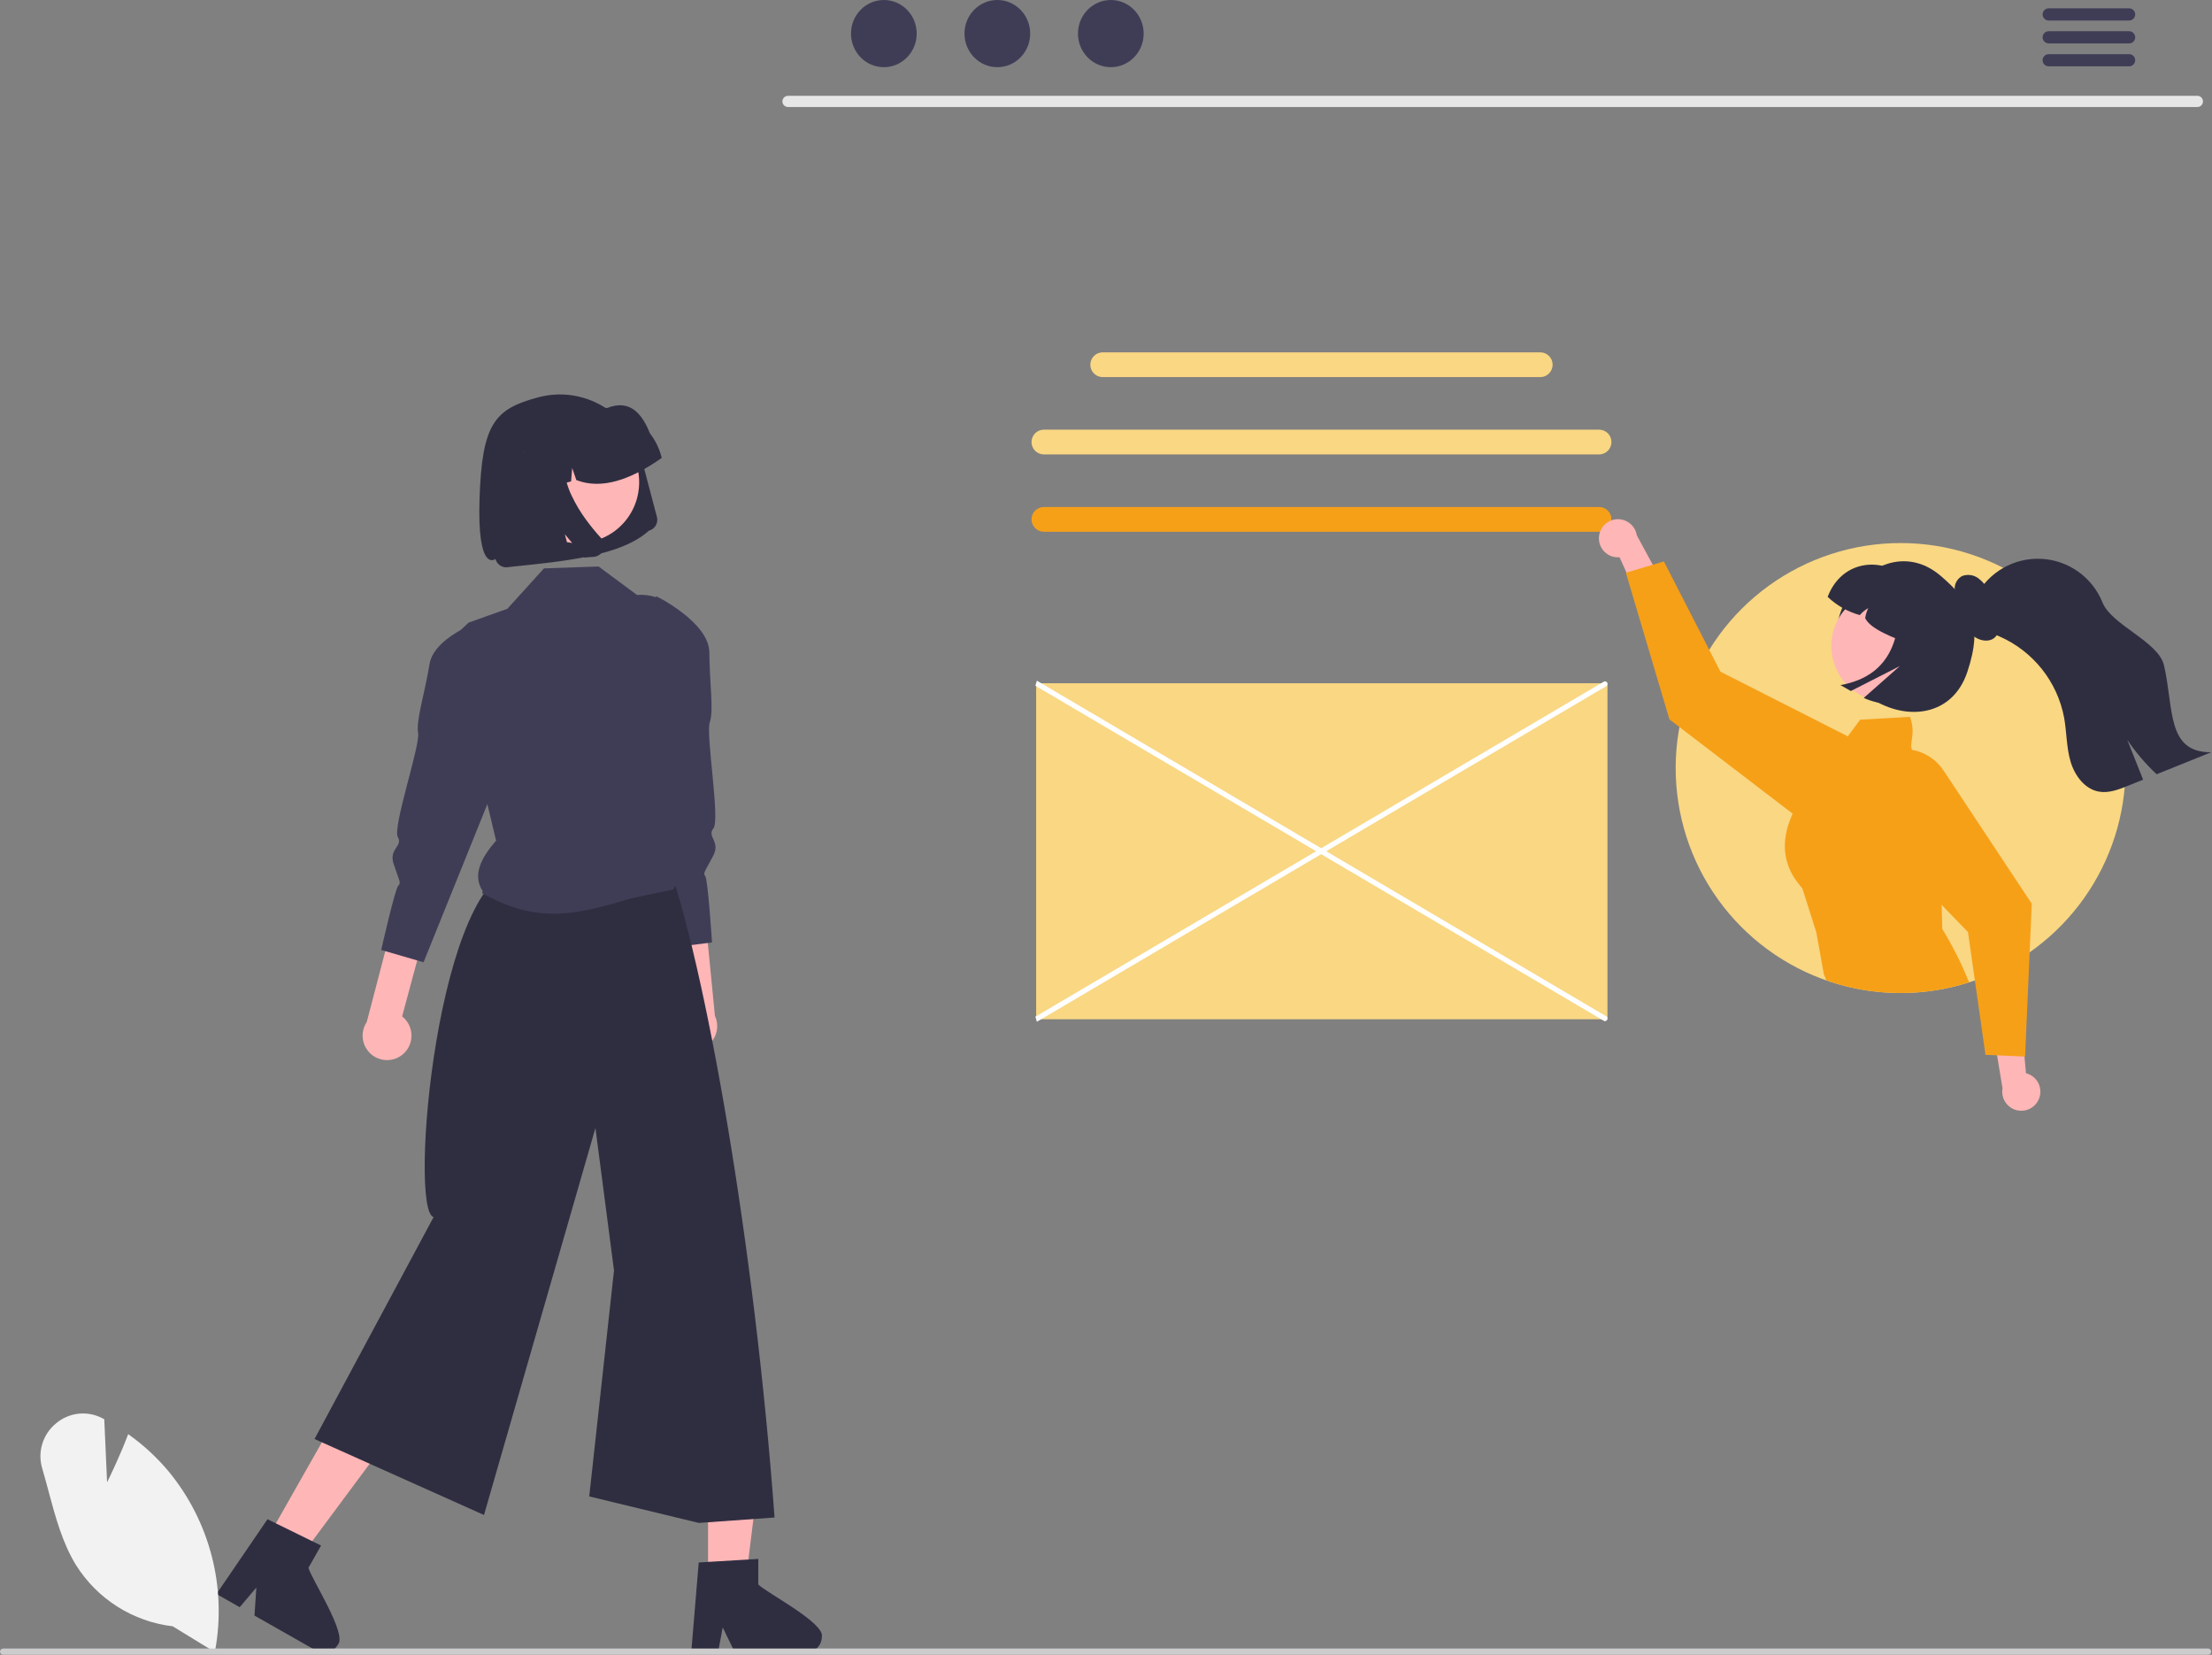 <svg width="845" height="632" viewBox="0 0 845 632" fill="none" xmlns="http://www.w3.org/2000/svg">
<rect x="0" y="0" width="845" height="632" fill="#808080" stroke="none"/>
<g clip-path="url(#clip0_3_476)">
<path d="M839.462 40.875H300.98C300.421 40.862 299.888 40.631 299.496 40.231C299.105 39.831 298.886 39.293 298.886 38.733C298.886 38.174 299.105 37.636 299.496 37.236C299.888 36.836 300.421 36.604 300.98 36.592H839.462C840.021 36.604 840.554 36.836 840.946 37.236C841.337 37.636 841.556 38.174 841.556 38.733C841.556 39.293 841.337 39.831 840.946 40.231C840.554 40.631 840.021 40.862 839.462 40.875Z" fill="#E6E6E6"/>
<path d="M337.635 25.659C344.566 25.659 350.185 19.915 350.185 12.829C350.185 5.744 344.566 0 337.635 0C330.704 0 325.086 5.744 325.086 12.829C325.086 19.915 330.704 25.659 337.635 25.659Z" fill="#3F3D56"/>
<path d="M380.988 25.659C387.919 25.659 393.538 19.915 393.538 12.829C393.538 5.744 387.919 0 380.988 0C374.057 0 368.439 5.744 368.439 12.829C368.439 19.915 374.057 25.659 380.988 25.659Z" fill="#3F3D56"/>
<path d="M424.341 25.659C431.272 25.659 436.891 19.915 436.891 12.829C436.891 5.744 431.272 0 424.341 0C417.411 0 411.792 5.744 411.792 12.829C411.792 19.915 417.411 25.659 424.341 25.659Z" fill="#3F3D56"/>
<path d="M813.356 3.172H782.565C781.956 3.186 781.376 3.438 780.951 3.873C780.525 4.309 780.286 4.894 780.286 5.503C780.286 6.112 780.525 6.697 780.951 7.132C781.376 7.568 781.956 7.82 782.565 7.833H813.356C813.969 7.825 814.554 7.576 814.984 7.14C815.414 6.704 815.656 6.116 815.656 5.503C815.656 4.89 815.414 4.302 814.984 3.866C814.554 3.43 813.969 3.181 813.356 3.172Z" fill="#3F3D56"/>
<path d="M813.356 11.925H782.565C781.955 11.938 781.376 12.19 780.95 12.625C780.524 13.061 780.285 13.646 780.285 14.255C780.285 14.864 780.524 15.45 780.95 15.885C781.376 16.321 781.955 16.572 782.565 16.586H813.356C813.969 16.577 814.553 16.328 814.984 15.892C815.414 15.456 815.655 14.868 815.655 14.255C815.655 13.643 815.414 13.055 814.984 12.618C814.553 12.182 813.969 11.933 813.356 11.925Z" fill="#3F3D56"/>
<path d="M813.356 20.677H782.565C781.956 20.691 781.376 20.943 780.951 21.378C780.525 21.814 780.286 22.399 780.286 23.008C780.286 23.617 780.525 24.202 780.951 24.637C781.376 25.073 781.956 25.324 782.565 25.338H813.356C813.969 25.33 814.554 25.081 814.984 24.645C815.414 24.209 815.656 23.62 815.656 23.008C815.656 22.395 815.414 21.807 814.984 21.371C814.554 20.935 813.969 20.686 813.356 20.677Z" fill="#3F3D56"/>
<path d="M395.812 260.929H613.063C613.328 260.929 613.582 261.035 613.77 261.222C613.957 261.41 614.063 261.664 614.063 261.929V388.253C614.063 388.518 613.957 388.772 613.77 388.96C613.582 389.147 613.328 389.253 613.063 389.253H395.812V260.929Z" fill="#F9D783"/>
<path d="M612.807 389.935L395.526 261.898L396.098 259.96L613.38 387.997C613.637 388.073 613.853 388.248 613.981 388.484C614.109 388.719 614.139 388.996 614.063 389.253C614.025 389.38 613.963 389.498 613.879 389.602C613.796 389.705 613.693 389.79 613.576 389.854C613.46 389.917 613.332 389.957 613.2 389.971C613.068 389.985 612.935 389.973 612.807 389.935Z" fill="white"/>
<path d="M396.098 390.222L395.526 388.284L612.807 260.246C612.935 260.209 613.068 260.197 613.2 260.211C613.332 260.225 613.46 260.265 613.576 260.328C613.693 260.391 613.796 260.477 613.879 260.58C613.963 260.683 614.025 260.802 614.063 260.929C614.138 261.186 614.109 261.463 613.981 261.698C613.853 261.934 613.637 262.108 613.38 262.184L396.098 390.222Z" fill="white"/>
<path d="M588.389 134.56H421.241C418.629 134.56 416.511 136.677 416.511 139.29V139.29C416.511 141.903 418.629 144.021 421.241 144.021H588.389C591.001 144.021 593.119 141.903 593.119 139.29C593.119 136.677 591.001 134.56 588.389 134.56Z" fill="#F9D783"/>
<path d="M610.859 164.091H398.771C396.159 164.091 394.041 166.209 394.041 168.821C394.041 171.434 396.159 173.552 398.771 173.552H610.859C613.471 173.552 615.589 171.434 615.589 168.821C615.589 166.209 613.471 164.091 610.859 164.091Z" fill="#F9D783"/>
<path d="M610.859 193.622H398.771C396.159 193.622 394.041 195.74 394.041 198.353C394.041 200.965 396.159 203.083 398.771 203.083H610.859C613.471 203.083 615.589 200.965 615.589 198.353C615.589 195.74 613.471 193.622 610.859 193.622Z" fill="#F6A018"/>
<path d="M811.975 293.314C811.967 311.133 806.424 328.509 796.113 343.042C785.802 357.574 771.232 368.545 754.416 374.438C753.684 374.701 752.952 374.94 752.212 375.17C734.944 380.691 716.373 380.608 699.154 374.935C681.936 369.262 666.954 358.288 656.35 343.584C645.746 328.88 640.064 311.199 640.117 293.07C640.17 274.942 645.955 257.294 656.645 242.652C667.335 228.011 682.382 217.125 699.633 211.553C716.884 205.98 735.455 206.007 752.691 211.628C769.926 217.249 784.942 228.178 795.59 242.85C806.238 257.522 811.973 275.185 811.975 293.314V293.314Z" fill="#F9D783"/>
<path d="M610.82 204.981C610.729 206.035 610.869 207.097 611.233 208.091C611.596 209.085 612.172 209.987 612.922 210.734C613.671 211.481 614.576 212.055 615.571 212.415C616.566 212.775 617.628 212.912 618.682 212.817L629.264 236.264L636.408 224.966L625.265 204.432C624.988 202.672 624.074 201.074 622.698 199.943C621.322 198.811 619.579 198.223 617.799 198.291C616.018 198.358 614.324 199.077 613.038 200.31C611.752 201.543 610.963 203.205 610.82 204.981Z" fill="#FFB6B6"/>
<path d="M715.098 293.282C714.944 292.589 714.748 291.907 714.51 291.238C712.993 286.928 709.904 283.351 705.862 281.221C705.766 281.166 705.663 281.11 705.567 281.062L657.229 256.535L652.94 248.174L635.613 214.417L631.365 215.682L621.325 218.666L621.094 218.73L637.737 274.738L641.556 277.665L684.811 310.745L686.219 311.827C689.696 314.481 694.01 315.8 698.377 315.543C702.743 315.286 706.873 313.471 710.015 310.427C710.662 309.806 711.261 309.136 711.805 308.422C713.434 306.296 714.574 303.837 715.143 301.22C715.712 298.603 715.697 295.893 715.098 293.282Z" fill="#F6A018"/>
<path d="M741.973 354.796L741.718 345.567L740.986 318.804C743.636 301.675 745.513 299.774 732.736 288.063C732.248 287.959 731.787 287.753 731.383 287.46C730.979 287.167 730.64 286.792 730.389 286.361C729.228 283.99 732.02 279.964 729.61 273.767L710.588 274.857L705.862 281.221L686.848 306.839C686.103 308.105 685.423 309.409 684.811 310.745C676.673 328.422 687.707 337.818 688.566 339.433L693.833 356.021L696.737 372.107L697.676 374.343L700.325 375.313C717.225 380.591 735.341 380.541 752.212 375.17C749.373 368.105 745.948 361.29 741.973 354.796Z" fill="#F6A018"/>
<path d="M778.815 419.855C779.246 418.888 779.46 417.839 779.441 416.781C779.422 415.723 779.172 414.682 778.707 413.731C778.243 412.78 777.575 411.943 776.752 411.278C775.929 410.613 774.97 410.136 773.943 409.882L771.597 384.264L761.155 392.611L764.983 415.658C764.671 417.412 765.012 419.22 765.943 420.739C766.874 422.258 768.33 423.383 770.035 423.9C771.74 424.418 773.576 424.292 775.194 423.546C776.812 422.8 778.101 421.487 778.815 419.855L778.815 419.855Z" fill="#FFB6B6"/>
<path d="M742.434 294.245C741.069 292.18 739.297 290.415 737.226 289.06C735.154 287.704 732.828 286.786 730.389 286.361C729.334 286.17 728.264 286.074 727.191 286.074C723.617 286.075 720.122 287.129 717.143 289.106C716.198 289.729 715.316 290.443 714.51 291.238C712.79 292.903 711.415 294.891 710.464 297.088C709.513 299.285 709.004 301.648 708.966 304.042C708.929 306.436 709.363 308.813 710.245 311.039C711.126 313.265 712.438 315.295 714.104 317.014L741.718 345.567L751.782 355.973L754.416 374.438L758.465 402.848L762.888 403.039L773.358 403.501L773.597 403.509L775.339 363.698L776.15 345.138L742.434 294.245Z" fill="#F6A018"/>
<path d="M704.698 230.097C697.973 243.353 702.366 258.707 714.846 266.781C728.341 275.512 745.862 273.6 751.529 256.633C757.84 237.739 752.656 229.633 741.382 219.95C728.17 208.602 711.965 215.775 704.698 230.097Z" fill="#2F2E41"/>
<path d="M737.804 259.626C734.38 264.112 729.316 267.056 723.723 267.811C718.13 268.565 712.467 267.068 707.977 263.65C703.487 260.231 700.538 255.169 699.778 249.578C699.017 243.986 700.508 238.321 703.922 233.827L704.107 233.584C707.595 229.219 712.659 226.399 718.207 225.734C723.755 225.068 729.342 226.61 733.763 230.027C738.185 233.444 741.085 238.462 741.84 243.998C742.595 249.535 741.143 255.146 737.798 259.622L737.804 259.626Z" fill="#FFB6B6"/>
<path d="M698.181 227.951C701.641 231.244 705.859 233.634 710.462 234.91C711.385 233.843 712.479 232.936 713.699 232.228C713.115 233.443 712.715 234.738 712.511 236.071C714.564 240.332 722.949 243.394 730.963 246.526L741.577 227.794L727.528 219.833C716.239 212.028 702.949 215.359 698.181 227.951Z" fill="#2F2E41"/>
<path d="M749.584 219.973C750.608 219.596 751.711 219.481 752.792 219.638C753.872 219.796 754.896 220.222 755.77 220.877C757.48 222.177 758.863 223.859 759.808 225.789C761.527 228.911 762.761 232.276 763.47 235.768C764.076 238.79 763.973 242.442 761.262 244.019C759 245.335 755.766 244.506 753.687 242.751C751.76 240.908 750.299 238.635 749.422 236.117C748.408 233.708 747.449 231.209 745.646 229.208L747.519 230.082C746.927 228.285 746.651 226.399 746.704 224.507C746.746 223.566 747.035 222.652 747.54 221.857C748.045 221.061 748.75 220.412 749.584 219.973Z" fill="#2F2E41"/>
<path d="M725.284 222.428L740.357 230.969C744.432 233.278 747.424 237.112 748.673 241.627C749.922 246.142 749.326 250.968 747.016 255.044C743.652 260.98 738.196 265.448 731.713 267.576C725.231 269.703 718.188 269.337 711.961 266.549L725.734 254.39L707.05 263.91L703.06 261.649C723.099 258.006 726.964 242.287 725.284 222.428Z" fill="#2F2E41"/>
<path d="M753.757 237.439C756.294 240.392 760.265 241.54 763.848 243.077C770.171 245.851 775.723 250.126 780.02 255.53C784.318 260.935 787.233 267.306 788.511 274.091C789.502 279.618 789.372 285.34 790.937 290.728C792.492 296.116 796.344 301.402 801.871 302.337C805.611 302.976 809.36 301.532 812.878 300.106C814.813 299.329 816.748 298.548 818.683 297.764C816.665 292.7 814.65 287.636 812.638 282.572C815.871 287.351 819.632 291.751 823.849 295.69C830.783 292.894 837.723 290.098 844.67 287.302C827.58 287.367 830.496 270.777 826.673 254.131C824.571 244.984 806.675 238.791 803.167 230.088C801.271 225.368 798.062 221.29 793.921 218.336C789.779 215.383 784.878 213.678 779.798 213.422C774.718 213.167 769.671 214.373 765.254 216.897C760.838 219.42 757.237 223.156 754.877 227.663C751.369 229.061 751.267 234.523 753.757 237.439Z" fill="#2F2E41"/>
<path d="M257.31 397.692C256.47 396.629 255.871 395.396 255.555 394.079C255.239 392.761 255.212 391.391 255.478 390.062C255.743 388.733 256.294 387.478 257.092 386.383C257.89 385.289 258.917 384.38 260.101 383.721L255.22 337.35L267.714 332.846L273.108 387.965C274.07 390.04 274.236 392.395 273.577 394.585C272.917 396.775 271.477 398.647 269.53 399.846C267.582 401.045 265.263 401.488 263.011 401.091C260.758 400.694 258.73 399.485 257.31 397.692Z" fill="#FFB6B6"/>
<path d="M250.628 227.682C250.628 227.682 270.911 237.578 270.977 249.212C271.043 260.847 272.723 271.37 271.136 275.871C269.548 280.373 275.169 313.094 272.538 316.335C269.907 319.575 275.328 321.233 272.479 326.779C269.631 332.324 268.37 333.368 269.413 334.629C270.457 335.891 271.991 359.93 271.991 359.93L255.277 362.021L237.498 284.429L250.628 227.682Z" fill="#3F3D56"/>
<path d="M154.172 402.403C155.168 401.486 155.954 400.362 156.474 399.111C156.994 397.86 157.236 396.511 157.184 395.157C157.131 393.803 156.785 392.477 156.17 391.27C155.554 390.063 154.684 389.004 153.618 388.167L165.749 343.145L154.121 336.728L140.104 390.306C138.828 392.204 138.292 394.504 138.598 396.77C138.904 399.036 140.031 401.112 141.765 402.603C143.499 404.094 145.719 404.897 148.006 404.861C150.293 404.824 152.486 403.949 154.172 402.403H154.172Z" fill="#FFB6B6"/>
<path d="M187.575 235.572C187.575 235.572 165.986 242.147 164.086 253.625C162.187 265.104 158.869 275.23 159.726 279.926C160.584 284.621 149.874 316.047 151.961 319.662C154.049 323.276 148.434 324.059 150.373 329.985C152.311 335.91 153.392 337.14 152.162 338.22C150.933 339.301 145.628 362.799 145.628 362.799L161.803 367.498L191.594 293.68L187.575 235.572Z" fill="#3F3D56"/>
<path d="M270.487 603.829L284.887 603.828L291.738 548.284L270.485 548.285L270.487 603.829Z" fill="#FFB6B6"/>
<path d="M289.679 605.125V595.363L285.894 595.594L270.483 596.507L266.917 596.726L264.19 629.422L264.044 631.175H274.269L274.598 629.434L276.083 621.522L279.917 629.434L280.757 631.175H307.865C309.478 631.164 311.022 630.518 312.162 629.376C313.301 628.235 313.944 626.689 313.951 625.076C315.096 619.732 292.552 608.181 289.679 605.125Z" fill="#2F2E41"/>
<path d="M101.78 588.154L114.305 595.26L147.674 550.331L129.189 539.844L101.78 588.154Z" fill="#FFB6B6"/>
<path d="M117.839 598.747L122.647 590.263L119.263 588.595L105.399 581.79L102.185 580.208L86.397 603.324L82.685 608.753L86.884 611.138L91.571 613.804L97.925 606.306L97.219 617.006L119.361 629.58H119.373L120.797 630.383C122.203 631.178 123.867 631.382 125.424 630.95C126.98 630.519 128.302 629.488 129.099 628.083C132.726 623.993 118.825 602.837 117.839 598.747Z" fill="#2F2E41"/>
<path d="M199.024 331.175C167.107 332.322 155.891 462.449 165.637 464.81L120.154 549.574L184.893 578.594L227.46 430.792L234.554 485.183L225.095 571.5L266.941 581.619L295.885 579.552C288.364 476.664 269.586 368.15 254.024 326.175L199.024 331.175Z" fill="#2F2E41"/>
<path d="M184.372 340.299L184.162 341.089C204.562 352.439 218.493 350.011 240.793 343.141L257.072 339.719C260.626 335.085 257.73 330.553 253.793 326.141L263.552 245.869C263.536 243.288 262.989 240.738 261.946 238.378C260.903 236.017 259.386 233.896 257.489 232.146C255.592 230.396 253.356 229.055 250.919 228.206C248.482 227.356 245.896 227.017 243.322 227.209L228.662 216.349L207.792 217.069L193.832 232.489L185.492 235.469L179.012 237.779C177.702 238.959 176.272 240.319 174.902 241.819L185.152 302.819L189.512 321.059C183.668 327.723 180.448 334.227 184.372 340.299Z" fill="#3F3D56"/>
<path d="M65.974 621.1C58.476 620.207 51.271 617.651 44.887 613.617C38.503 609.584 33.101 604.176 29.075 597.787C23.839 589.296 21.137 579.212 18.524 569.46C17.764 566.622 16.977 563.688 16.145 560.859C15.204 557.767 15.21 554.465 16.162 551.377C17.114 548.289 18.969 545.557 21.488 543.532C23.923 541.491 26.914 540.226 30.074 539.9C33.235 539.574 36.421 540.202 39.222 541.702L39.833 542.027L40.904 566.105C42.492 562.879 45.975 555.592 48.735 548.316L48.966 547.706L49.495 548.088C55.043 552.074 60.068 556.743 64.45 561.985C72.187 571.391 77.783 582.369 80.849 594.156C83.915 605.943 84.377 618.257 82.204 630.24L82.07 630.954L65.974 621.1Z" fill="#F2F2F2"/>
<path d="M5.26701e-06 630.778C-0 630.935 0.03 631.09 0.09 631.234C0.149 631.379 0.237 631.51 0.348 631.621C0.458 631.732 0.59 631.819 0.734 631.879C0.879 631.938 1.034 631.969 1.19 631.968H843.48C843.796 631.968 844.098 631.843 844.322 631.62C844.545 631.397 844.67 631.094 844.67 630.778C844.67 630.463 844.545 630.16 844.322 629.937C844.098 629.714 843.796 629.588 843.48 629.588H1.19C1.034 629.588 0.879 629.618 0.734 629.678C0.589 629.738 0.458 629.825 0.348 629.936C0.237 630.047 0.149 630.178 0.09 630.322C0.03 630.467 -0 630.622 5.26701e-06 630.778Z" fill="#CCCCCC"/>
<path d="M247.908 202.655L247.929 202.65C249.02 202.361 249.952 201.65 250.52 200.674C251.087 199.698 251.244 198.537 250.955 197.446L244.892 174.476C243.81 170.359 241.911 166.502 239.308 163.135C234.218 156.566 226.79 152.214 218.57 150.987C214.328 150.358 210.003 150.595 205.855 151.683C188.885 156.134 184.145 161.747 183.187 190.47C182.229 219.192 189.26 213.475 189.26 213.475C189.405 214.028 189.661 214.547 190.011 215C190.697 215.883 191.697 216.467 192.802 216.63C193.37 216.713 193.948 216.681 194.503 216.536C215.695 214.355 237.157 212.368 247.912 202.654L247.908 202.655Z" fill="#2F2E41"/>
<path d="M198.082 178.405C196.969 182.898 197.212 187.62 198.781 191.974C200.35 196.329 203.174 200.121 206.897 202.871C210.62 205.622 215.074 207.207 219.698 207.428C224.321 207.648 228.906 206.493 232.873 204.109C235.503 202.541 237.795 200.466 239.617 198.004C241.439 195.543 242.755 192.745 243.488 189.772C244.596 185.282 244.35 180.565 242.781 176.215C241.213 171.865 238.391 168.076 234.672 165.327C230.953 162.579 226.503 160.993 221.884 160.769C217.265 160.546 212.683 161.695 208.717 164.072C206.083 165.638 203.788 167.712 201.962 170.172C200.137 172.633 198.818 175.432 198.082 178.406L198.082 178.405Z" fill="#FFB6B6"/>
<path d="M252.671 174.422C251.814 171.166 250.312 168.116 248.254 165.453C245.33 158.163 240.743 152.271 231.856 155.848C228.522 155.355 225.124 155.538 221.863 156.386L217.259 157.576C217.208 157.59 217.156 157.603 217.104 157.617C210.676 159.318 205.187 163.503 201.844 169.251C198.502 175 197.579 181.84 199.28 188.269L199.402 188.729L209.138 186.201L210.009 176.06L213.122 185.168L218.151 183.864L218.59 178.749L220.16 183.34C229.696 187.045 240.748 183.37 252.788 174.884L252.671 174.422Z" fill="#2F2E41"/>
<path d="M230.333 206.52C230.682 207.223 230.826 208.009 230.749 208.789C230.713 209.188 230.621 209.579 230.476 209.952C230.351 210.27 230.19 210.573 229.994 210.853C229.414 211.681 228.558 212.274 227.58 212.528C227.519 212.544 227.458 212.558 227.396 212.571C227.335 212.584 227.273 212.596 227.21 212.607C227.147 212.618 227.084 212.627 227.021 212.635C226.958 212.642 226.894 212.649 226.83 212.654L223.213 212.938L215.777 204.035L218.233 213.339L201.793 214.657L191.371 175.174L217.714 168.355L217.263 169.283C215.774 172.387 215.169 175.843 215.517 179.269C215.885 182.734 216.845 186.111 218.355 189.253C219.857 192.438 221.661 195.472 223.743 198.312C225.573 200.832 227.546 203.245 229.653 205.538C229.925 205.832 230.154 206.163 230.333 206.52Z" fill="#2F2E41"/>
</g>
<defs>
<clipPath id="clip0_3_476">
<rect width="844.67" height="631.968" fill="white"/>
</clipPath>
</defs>
</svg>
